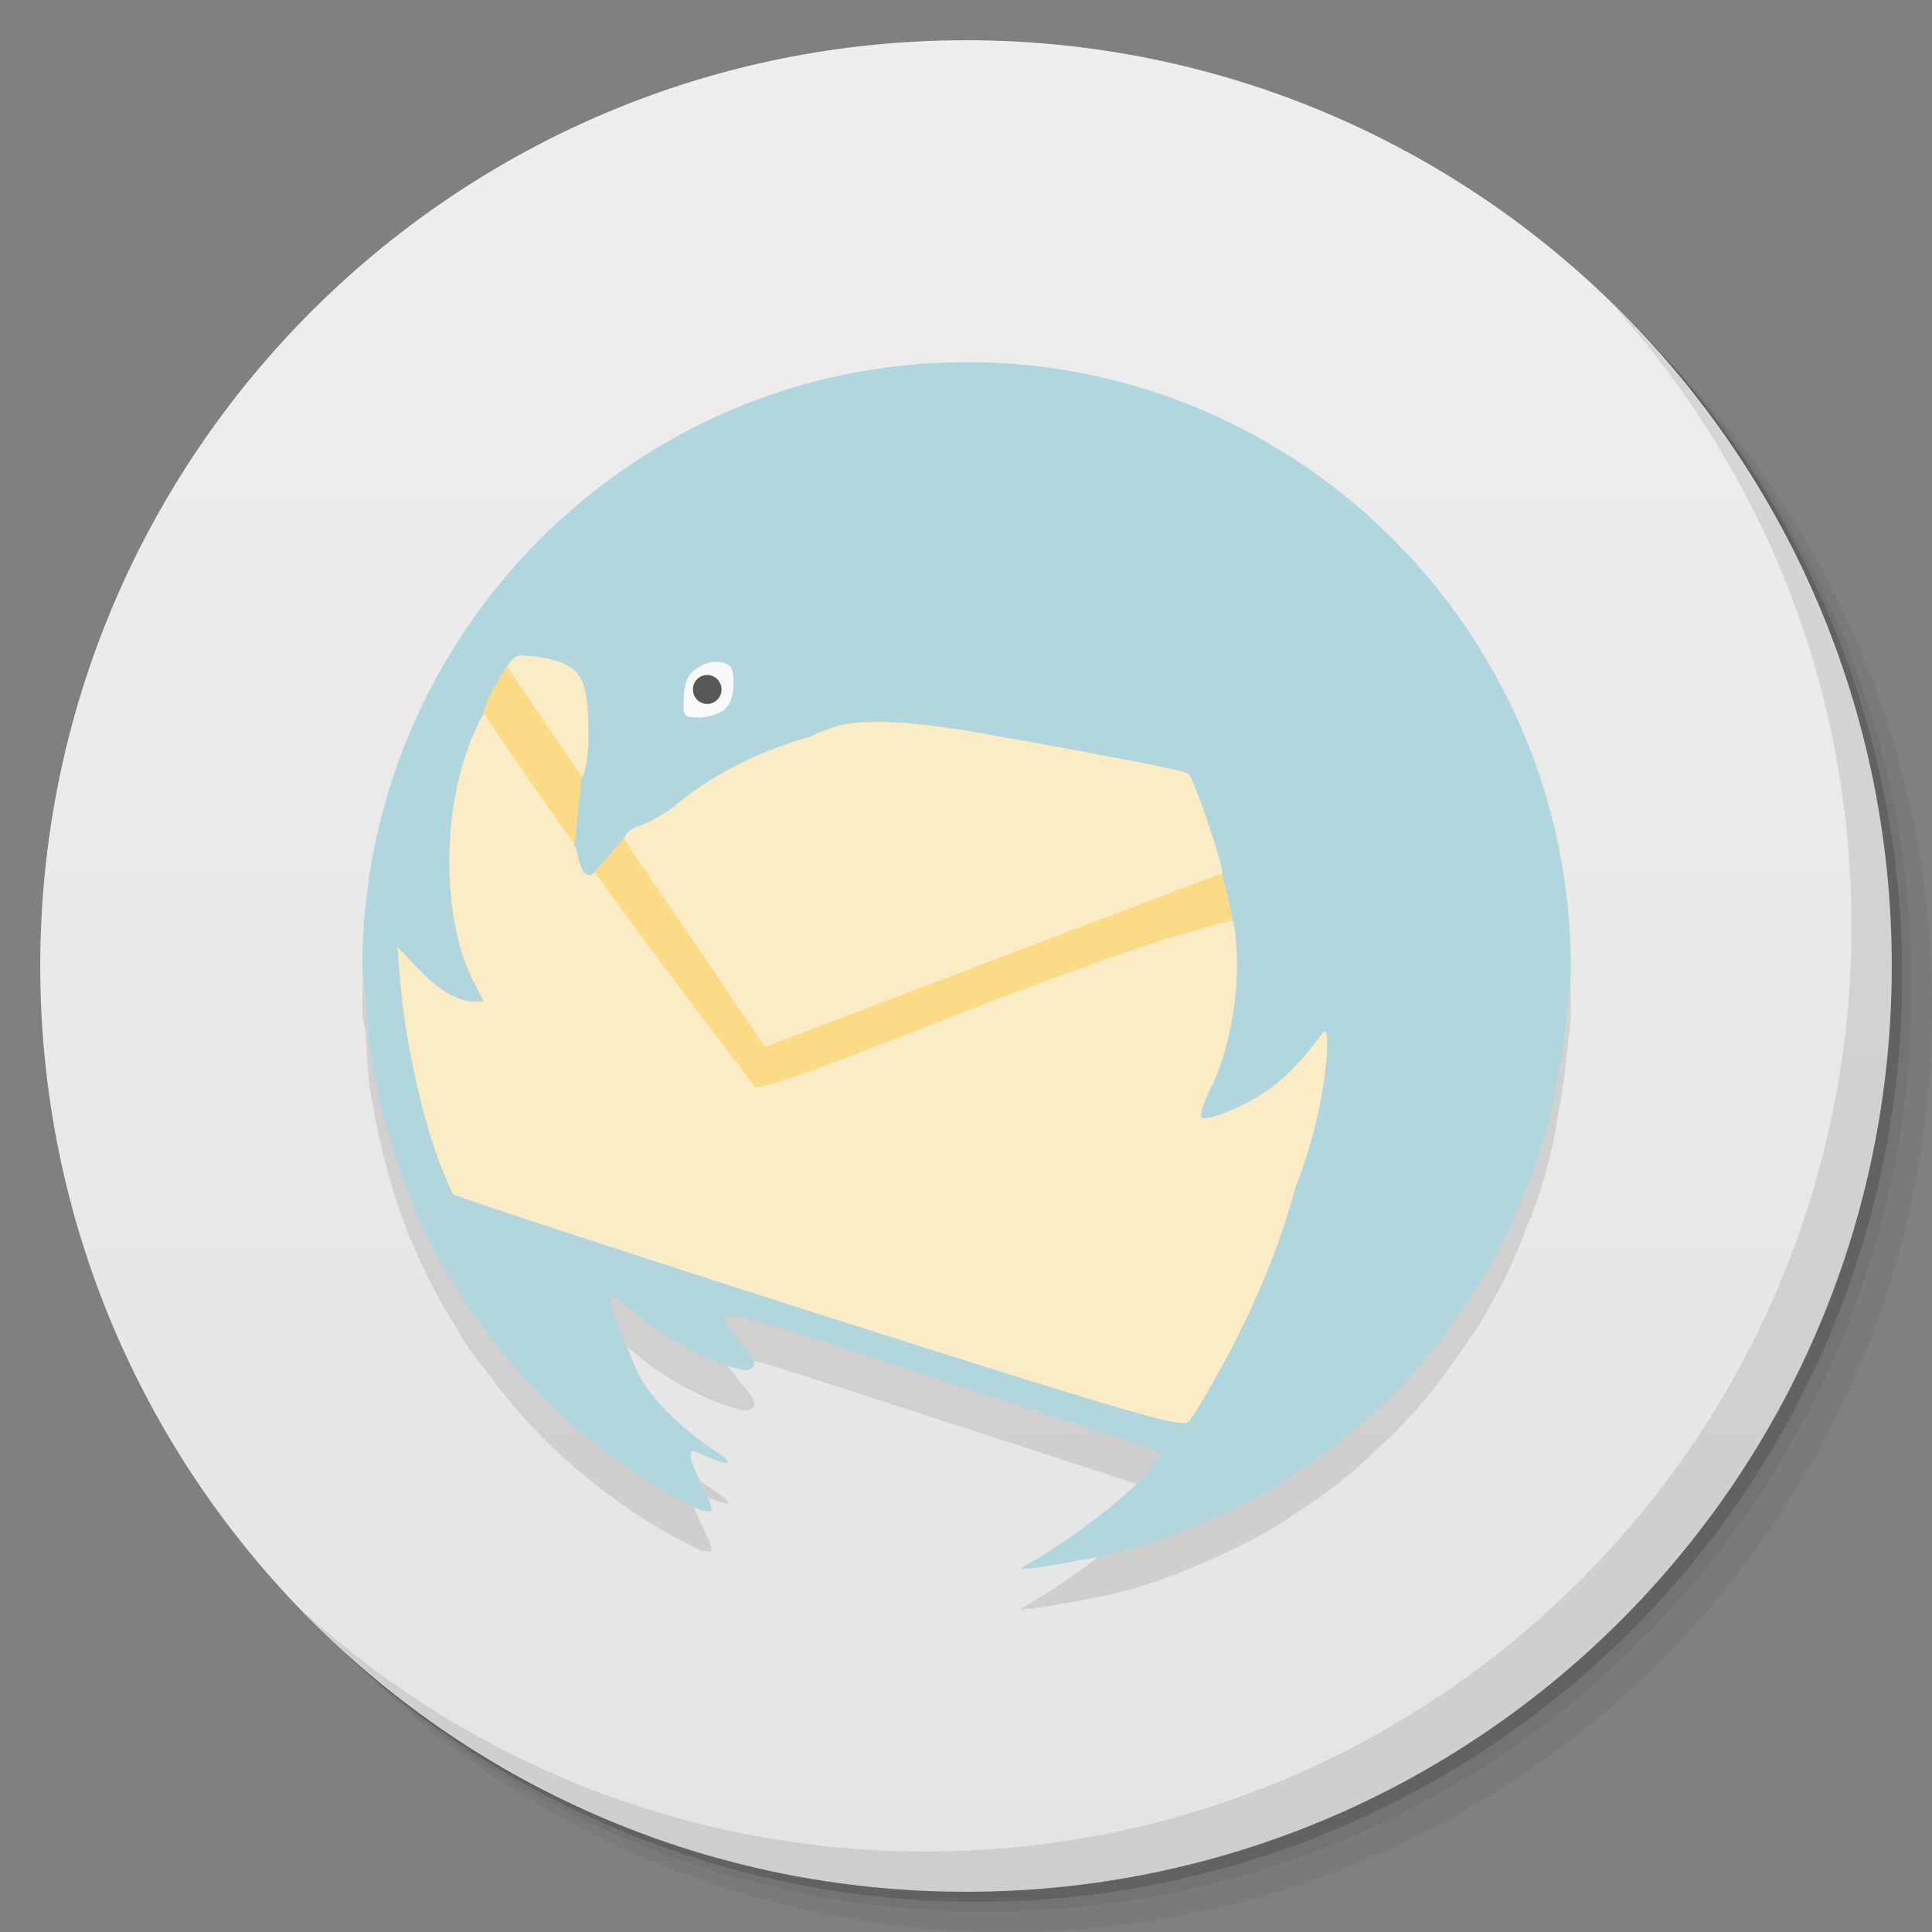 <svg viewBox="0 0 48 48"><rect x="0" y="0" width="48" height="48" fill="#808080" stroke="none"/><defs><linearGradient id="linearGradient3764" x1="1" x2="47" gradientUnits="userSpaceOnUse" gradientTransform="matrix(0,-1,1,0,-1.5e-6,48)"><stop stop-color="#e4e4e4" stop-opacity="1"/><stop offset="1" stop-color="#eee" stop-opacity="1"/></linearGradient><clipPath id="clipPath-745581730"><g transform="translate(0,-1004.362)"><path d="m -24 13 c 0 1.105 -0.672 2 -1.5 2 -0.828 0 -1.5 -0.895 -1.5 -2 0 -1.105 0.672 -2 1.5 -2 0.828 0 1.5 0.895 1.5 2 z" transform="matrix(15.333,0,0,11.5,415,878.862)" fill="#1890d0"/></g></clipPath><clipPath id="clipPath-751970925"><g transform="translate(0,-1004.362)"><path d="m -24 13 c 0 1.105 -0.672 2 -1.5 2 -0.828 0 -1.5 -0.895 -1.5 -2 0 -1.105 0.672 -2 1.5 -2 0.828 0 1.5 0.895 1.5 2 z" transform="matrix(15.333,0,0,11.5,415,878.862)" fill="#1890d0"/></g></clipPath></defs><g><g transform="translate(0,-1004.362)"><path d="m 25 1006.36 c -12.703 0 -23 10.298 -23 23 0 6.367 2.601 12.12 6.781 16.281 4.085 3.712 9.514 5.969 15.469 5.969 12.703 0 23 -10.297 23 -23 0 -5.954 -2.256 -11.384 -5.969 -15.469 -4.165 -4.181 -9.914 -6.781 -16.281 -6.781 z m 16.281 6.781 c 3.854 4.113 6.219 9.637 6.219 15.719 0 12.703 -10.297 23 -23 23 -6.081 0 -11.606 -2.364 -15.719 -6.219 4.16 4.144 9.883 6.719 16.219 6.719 12.703 0 23 -10.297 23 -23 0 -6.335 -2.575 -12.06 -6.719 -16.219 z" opacity="0.05"/><path d="m 41.28 1013.14 c 3.712 4.085 5.969 9.514 5.969 15.469 0 12.703 -10.297 23 -23 23 -5.954 0 -11.384 -2.256 -15.469 -5.969 4.113 3.854 9.637 6.219 15.719 6.219 12.703 0 23 -10.297 23 -23 0 -6.081 -2.364 -11.606 -6.219 -15.719 z" opacity="0.1"/><path transform="matrix(15.333,0,0,11.5,415.25,879.112)" d="m -24 13 a 1.5 2 0 1 1 -3 0 1.5 2 0 1 1 3 0 z" opacity="0.2"/></g></g><g><path d="m 24 1 c 12.703 0 23 10.297 23 23 c 0 12.703 -10.297 23 -23 23 -12.703 0 -23 -10.297 -23 -23 0 -12.703 10.297 -23 23 -23 z" fill="url(#linearGradient3764)" fill-opacity="1"/></g><g/><g><g clip-path="url(#clipPath-745581730)"><g transform="translate(0,1)"><g opacity="0.1"><!-- color: #eeeeee --><g><path d="m 13.359 13.973 l -3.578 5.477 c -0.324 1.012 -0.543 2.066 -0.648 3.16 l 0.734 6.277 c 0.094 0.273 0.203 0.539 0.313 0.801 l 19.617 6.082 l 4.086 -3.762 l 0.383 -13.188 l -20.906 -4.852 m 0 0.004" fill="#000" stroke="none" fill-rule="nonzero" fill-opacity="1"/><path d="m 18.82 17.32 c -0.035 0.656 -0.508 1.168 -1.086 1.168 c -0.574 0 -1.047 -0.512 -1.082 -1.168 c -0.023 -0.461 0.18 -0.895 0.523 -1.133 c 0.344 -0.238 0.777 -0.238 1.121 0 c 0.344 0.238 0.543 0.672 0.523 1.133 m 0 0" fill="#000" stroke="none" fill-rule="nonzero" fill-opacity="1"/><path d="m 17.926 17.13 c 0 0.199 -0.16 0.359 -0.355 0.359 c -0.199 0 -0.355 -0.16 -0.355 -0.359 c 0 -0.199 0.156 -0.359 0.355 -0.359 c 0.195 0 0.355 0.16 0.355 0.359 m 0 0" fill="#000" stroke="none" fill-rule="nonzero" fill-opacity="1"/><path d="m 24 9 c -8.27 0 -15 6.754 -15 15.06 c 0 0.254 0.082 0.512 0.094 0.758 c 0 0.008 0 0.023 0 0.023 c 0.008 0.238 0.02 0.473 0.043 0.711 c 0.008 0.082 0.016 0.164 0.023 0.246 c 0.016 0.16 0.043 0.328 0.066 0.488 c 0.004 0.02 0.02 0.047 0.02 0.066 c 0.039 0.246 0.086 0.492 0.137 0.738 c 0.094 0.445 0.207 0.883 0.332 1.313 c 0.113 0.375 0.238 0.754 0.379 1.117 c 0.031 0.082 0.059 0.168 0.09 0.246 c 0.02 0.043 0.047 0.086 0.066 0.133 c 0.172 0.406 0.352 0.797 0.559 1.184 c 0.168 0.324 0.359 0.629 0.555 0.934 c 0.059 0.094 0.098 0.199 0.156 0.293 c 0.199 0.301 0.426 0.582 0.645 0.867 c 0.066 0.09 0.133 0.18 0.199 0.27 c 0.262 0.328 0.531 0.656 0.82 0.961 c 0.016 0.02 0.031 0.027 0.047 0.047 c 0.203 0.211 0.375 0.391 0.555 0.563 c 0.078 0.074 0.172 0.148 0.246 0.223 c 0.152 0.141 0.309 0.27 0.469 0.402 c 0.969 0.805 1.922 1.414 2.945 1.895 c 0.012 0.016 0.039 -0.016 0.051 -0.008 c 0.094 0.027 0.172 0.035 0.18 -0.02 c 0.051 -0.199 -0.898 -1.684 -0.355 -1.43 c 0.797 0.375 1.035 0.355 0.422 -0.047 c -0.859 -0.566 -1.645 -1.367 -1.902 -1.941 c -0.375 -0.828 -0.73 -1.832 -0.676 -1.895 c 0.031 -0.031 0.348 0.188 0.691 0.488 c 0.719 0.625 1.941 1.246 2.664 1.359 c 0.293 -0.035 0.242 -0.199 0.137 -0.379 c -1.059 -1.359 -1.609 -1.43 4.602 0.582 c 3.055 0.988 5.57 1.813 5.598 1.828 c 0.027 0.02 -0.113 0.23 -0.309 0.469 c -0.484 0.59 -1.957 1.727 -3.051 2.34 c -0.059 0.035 -0.098 0.078 -0.148 0.109 c 0.023 0 0.059 -0.016 0.086 -0.02 c 0.035 -0.004 0.074 0.004 0.105 0 c 0.297 -0.027 0.582 -0.09 0.871 -0.133 c 0.207 -0.035 0.414 -0.074 0.621 -0.113 c 0.242 -0.047 0.48 -0.094 0.715 -0.152 c 0.117 -0.035 0.234 -0.059 0.355 -0.09 c 0.117 -0.031 0.238 -0.074 0.352 -0.109 c 0.234 -0.074 0.48 -0.164 0.711 -0.246 c 0.227 -0.082 0.434 -0.176 0.648 -0.27 c 0.008 -0.004 0.016 0.004 0.023 0 c 0.012 -0.004 0.012 -0.016 0.02 -0.02 c 0.375 -0.16 0.754 -0.324 1.109 -0.516 c 0.059 -0.031 0.121 -0.055 0.18 -0.086 c 0.25 -0.141 0.492 -0.273 0.727 -0.426 c 0.078 -0.051 0.148 -0.105 0.227 -0.156 c 0.191 -0.129 0.391 -0.246 0.578 -0.379 c 0.203 -0.145 0.41 -0.297 0.602 -0.449 c 0.078 -0.066 0.16 -0.133 0.242 -0.199 c 0.176 -0.145 0.344 -0.297 0.512 -0.449 c 0.051 -0.047 0.102 -0.105 0.156 -0.152 c 0.207 -0.195 0.426 -0.395 0.621 -0.605 c 0.176 -0.18 0.348 -0.363 0.512 -0.555 c 0.074 -0.09 0.148 -0.176 0.223 -0.27 c 0.113 -0.137 0.227 -0.285 0.332 -0.426 c 0.082 -0.105 0.148 -0.227 0.227 -0.332 c 0.145 -0.199 0.285 -0.398 0.422 -0.602 c 0.039 -0.066 0.09 -0.117 0.133 -0.18 c 0.172 -0.277 0.332 -0.555 0.488 -0.844 c 0.023 -0.039 0.047 -0.078 0.066 -0.113 c 0.207 -0.387 0.383 -0.797 0.559 -1.203 c 0.082 -0.195 0.148 -0.383 0.223 -0.582 c 0.012 -0.031 0.031 -0.055 0.047 -0.086 c 0.109 -0.305 0.219 -0.629 0.313 -0.941 c 0.043 -0.16 0.09 -0.32 0.133 -0.484 c 0.059 -0.242 0.105 -0.469 0.156 -0.711 c 0.039 -0.191 0.055 -0.375 0.09 -0.563 c 0.008 -0.059 0.035 -0.117 0.043 -0.176 c 0.043 -0.277 0.086 -0.566 0.113 -0.848 c 0.043 -0.48 0.137 -0.961 0.137 -1.449 c 0 -8.301 -6.73 -15.06 -15 -15.06 m -11.125 7.293 c 0.039 -0.008 0.082 -0.004 0.133 0 c 0.074 0.004 0.16 0.008 0.27 0.02 c 1.145 0.176 1.313 0.461 1.313 1.984 c 0 0.461 -0.063 0.883 -0.152 1 c -0.152 0.199 -0.164 0.203 -0.355 0 c -0.109 -0.121 -0.52 -0.719 -0.93 -1.34 c -0.727 -1.09 -0.746 -1.148 -0.559 -1.43 c 0.098 -0.141 0.168 -0.223 0.289 -0.242 m 4.82 0.16 c 0.074 -0.004 0.145 0.004 0.223 0.02 c 0.223 0.059 0.27 0.156 0.27 0.516 c 0 0.277 -0.078 0.52 -0.227 0.648 c -0.125 0.109 -0.398 0.199 -0.625 0.199 c -0.398 0 -0.414 -0.012 -0.379 -0.578 c 0.031 -0.473 0.23 -0.617 0.488 -0.738 c 0.09 -0.039 0.172 -0.063 0.246 -0.066 m -5.645 1.203 c 0.145 0 1.77 2.25 1.996 2.766 c 0.094 0.203 0.191 0.488 0.227 0.648 c 0.133 0.652 0.266 0.813 0.512 0.578 c 0.082 -0.078 0.746 0.789 1.977 2.547 c 1.023 1.449 1.719 2.469 2.023 2.699 c 0.227 0.168 2.656 -0.891 5.73 -2.051 c 3.074 -1.164 5.719 -2.098 5.863 -2.074 c 0.246 0.035 0.277 0.109 0.316 1 c 0.043 1.148 -0.234 2.484 -0.668 3.32 c -0.168 0.336 -0.262 0.637 -0.199 0.691 c 0.063 0.059 0.492 -0.066 0.957 -0.289 c 0.758 -0.363 1.324 -0.859 1.934 -1.672 c 0.211 -0.281 0.219 -0.27 0.223 0.27 c -0.078 1.207 -0.371 2.332 -0.801 3.457 c -0.344 1.305 -0.93 2.75 -1.711 4.219 c -0.414 0.766 -0.824 1.461 -0.934 1.563 c -0.18 0.152 -1.18 -0.121 -9.199 -2.676 c -4.941 -1.578 -9.02 -2.922 -9.06 -2.969 c -0.043 -0.043 -0.223 -0.457 -0.402 -0.934 c -0.395 -1.086 -0.797 -2.895 -0.91 -4.215 l -0.086 -1 l 0.488 0.512 c 0.516 0.551 1.016 0.848 1.422 0.848 l 0.242 0 l -0.242 -0.469 c -0.746 -1.406 -0.828 -3.922 -0.18 -5.754 c 0.199 -0.559 0.426 -1 0.488 -1 m 9.797 0.273 c 0.543 0 1.57 0.117 2.289 0.246 c 3.664 0.652 5.27 0.965 5.352 1.047 c 0.145 0.145 0.848 2.211 0.844 2.48 c 0 0.203 -0.805 0.535 -5.488 2.293 c -3.02 1.137 -5.781 2.285 -5.859 2.207 c -0.426 -0.414 -3.723 -5.113 -3.535 -5.328 c 0.109 -0.344 0.344 -0.305 0.688 -0.488 c 0.289 -0.164 0.5 -0.273 0.645 -0.426 c 1.031 -0.816 2.129 -1.332 3.332 -1.672 c 0.633 -0.293 0.898 -0.359 1.734 -0.359 m 0.004 0" fill="#000" stroke="none" fill-rule="nonzero" fill-opacity="1"/><path d="m 12.586 16.547 c -0.242 0.406 -0.473 0.785 -0.574 1.156 c 2.121 3.207 4.449 6.281 6.754 9.309 c 0.969 -0.031 7.91 -3.188 11.852 -4.148 c -0.047 -0.32 -0.156 -0.785 -0.262 -1.168 l -11.352 4.313 m -6.418 -9.461" fill="#000" stroke="none" fill-rule="nonzero" fill-opacity="1"/><path d="m 14.453 19.297 l -0.18 1.711 l 0.48 0.684 l 0.742 -0.863 m -1.043 -1.531" fill="#000" stroke="none" fill-rule="nonzero" fill-opacity="1"/></g></g></g></g></g><g><g clip-path="url(#clipPath-751970925)"><!-- color: #eeeeee --><g><path d="m 13.359 13.973 l -3.578 5.477 c -0.324 1.012 -0.543 2.066 -0.648 3.16 l 0.734 6.277 c 0.094 0.273 0.203 0.539 0.313 0.801 l 19.617 6.082 l 4.086 -3.762 l 0.383 -13.188 l -20.906 -4.852 m 0 0.004" fill="#fbecc6" stroke="none" fill-rule="nonzero" fill-opacity="1"/><path d="m 18.82 17.32 c -0.035 0.656 -0.508 1.168 -1.086 1.168 c -0.574 0 -1.047 -0.512 -1.082 -1.168 c -0.023 -0.461 0.18 -0.895 0.523 -1.133 c 0.344 -0.238 0.777 -0.238 1.121 0 c 0.344 0.238 0.543 0.672 0.523 1.133 m 0 0" fill="#f9f9f9" stroke="none" fill-rule="nonzero" fill-opacity="1"/><path d="m 17.926 17.13 c 0 0.199 -0.16 0.359 -0.355 0.359 c -0.199 0 -0.355 -0.16 -0.355 -0.359 c 0 -0.199 0.156 -0.359 0.355 -0.359 c 0.195 0 0.355 0.16 0.355 0.359 m 0 0" fill="#585858" stroke="none" fill-rule="nonzero" fill-opacity="1"/><path d="m 24 9 c -8.27 0 -15 6.754 -15 15.06 c 0 0.254 0.082 0.512 0.094 0.758 c 0 0.008 0 0.023 0 0.023 c 0.008 0.238 0.02 0.473 0.043 0.711 c 0.008 0.082 0.016 0.164 0.023 0.246 c 0.016 0.16 0.043 0.328 0.066 0.488 c 0.004 0.02 0.02 0.047 0.02 0.066 c 0.039 0.246 0.086 0.492 0.137 0.738 c 0.094 0.445 0.207 0.883 0.332 1.313 c 0.113 0.375 0.238 0.754 0.379 1.117 c 0.031 0.082 0.059 0.168 0.09 0.246 c 0.02 0.043 0.047 0.086 0.066 0.133 c 0.172 0.406 0.352 0.797 0.559 1.184 c 0.168 0.324 0.359 0.629 0.555 0.934 c 0.059 0.094 0.098 0.199 0.156 0.293 c 0.199 0.301 0.426 0.582 0.645 0.867 c 0.066 0.09 0.133 0.18 0.199 0.27 c 0.262 0.328 0.531 0.656 0.82 0.961 c 0.016 0.02 0.031 0.027 0.047 0.047 c 0.203 0.211 0.375 0.391 0.555 0.563 c 0.078 0.074 0.172 0.148 0.246 0.223 c 0.152 0.141 0.309 0.27 0.469 0.402 c 0.969 0.805 1.922 1.414 2.945 1.895 c 0.012 0.016 0.039 -0.016 0.051 -0.008 c 0.094 0.027 0.172 0.035 0.18 -0.02 c 0.051 -0.199 -0.898 -1.684 -0.355 -1.43 c 0.797 0.375 1.035 0.355 0.422 -0.047 c -0.859 -0.566 -1.645 -1.367 -1.902 -1.941 c -0.375 -0.828 -0.73 -1.832 -0.676 -1.895 c 0.031 -0.031 0.348 0.188 0.691 0.488 c 0.719 0.625 1.941 1.246 2.664 1.359 c 0.293 -0.035 0.242 -0.199 0.137 -0.379 c -1.059 -1.359 -1.609 -1.43 4.602 0.582 c 3.055 0.988 5.57 1.813 5.598 1.828 c 0.027 0.02 -0.113 0.23 -0.309 0.469 c -0.484 0.59 -1.957 1.727 -3.051 2.34 c -0.059 0.035 -0.098 0.078 -0.148 0.109 c 0.023 0 0.059 -0.016 0.086 -0.02 c 0.035 -0.004 0.074 0.004 0.105 0 c 0.297 -0.027 0.582 -0.09 0.871 -0.133 c 0.207 -0.035 0.414 -0.074 0.621 -0.113 c 0.242 -0.047 0.48 -0.094 0.715 -0.152 c 0.117 -0.035 0.234 -0.059 0.355 -0.09 c 0.117 -0.031 0.238 -0.074 0.352 -0.109 c 0.234 -0.074 0.48 -0.164 0.711 -0.246 c 0.227 -0.082 0.434 -0.176 0.648 -0.27 c 0.008 -0.004 0.016 0.004 0.023 0 c 0.012 -0.004 0.012 -0.016 0.02 -0.02 c 0.375 -0.16 0.754 -0.324 1.109 -0.516 c 0.059 -0.031 0.121 -0.055 0.18 -0.086 c 0.25 -0.141 0.492 -0.273 0.727 -0.426 c 0.078 -0.051 0.148 -0.105 0.227 -0.156 c 0.191 -0.129 0.391 -0.246 0.578 -0.379 c 0.203 -0.145 0.41 -0.297 0.602 -0.449 c 0.078 -0.066 0.16 -0.133 0.242 -0.199 c 0.176 -0.145 0.344 -0.297 0.512 -0.449 c 0.051 -0.047 0.102 -0.105 0.156 -0.152 c 0.207 -0.195 0.426 -0.395 0.621 -0.605 c 0.176 -0.18 0.348 -0.363 0.512 -0.555 c 0.074 -0.09 0.148 -0.176 0.223 -0.27 c 0.113 -0.137 0.227 -0.285 0.332 -0.426 c 0.082 -0.105 0.148 -0.227 0.227 -0.332 c 0.145 -0.199 0.285 -0.398 0.422 -0.602 c 0.039 -0.066 0.09 -0.117 0.133 -0.18 c 0.172 -0.277 0.332 -0.555 0.488 -0.844 c 0.023 -0.039 0.047 -0.078 0.066 -0.113 c 0.207 -0.387 0.383 -0.797 0.559 -1.203 c 0.082 -0.195 0.148 -0.383 0.223 -0.582 c 0.012 -0.031 0.031 -0.055 0.047 -0.086 c 0.109 -0.305 0.219 -0.629 0.313 -0.941 c 0.043 -0.16 0.09 -0.32 0.133 -0.484 c 0.059 -0.242 0.105 -0.469 0.156 -0.711 c 0.039 -0.191 0.055 -0.375 0.09 -0.563 c 0.008 -0.059 0.035 -0.117 0.043 -0.176 c 0.043 -0.277 0.086 -0.566 0.113 -0.848 c 0.043 -0.48 0.137 -0.961 0.137 -1.449 c 0 -8.301 -6.73 -15.06 -15 -15.06 m -11.125 7.293 c 0.039 -0.008 0.082 -0.004 0.133 0 c 0.074 0.004 0.16 0.008 0.27 0.02 c 1.145 0.176 1.313 0.461 1.313 1.984 c 0 0.461 -0.063 0.883 -0.152 1 c -0.152 0.199 -0.164 0.203 -0.355 0 c -0.109 -0.121 -0.52 -0.719 -0.93 -1.34 c -0.727 -1.09 -0.746 -1.148 -0.559 -1.43 c 0.098 -0.141 0.168 -0.223 0.289 -0.242 m 4.82 0.16 c 0.074 -0.004 0.145 0.004 0.223 0.02 c 0.223 0.059 0.27 0.156 0.27 0.516 c 0 0.277 -0.078 0.52 -0.227 0.648 c -0.125 0.109 -0.398 0.199 -0.625 0.199 c -0.398 0 -0.414 -0.012 -0.379 -0.578 c 0.031 -0.473 0.23 -0.617 0.488 -0.738 c 0.09 -0.039 0.172 -0.063 0.246 -0.066 m -5.645 1.203 c 0.145 0 1.77 2.25 1.996 2.766 c 0.094 0.203 0.191 0.488 0.227 0.648 c 0.133 0.652 0.266 0.813 0.512 0.578 c 0.082 -0.078 0.746 0.789 1.977 2.547 c 1.023 1.449 1.719 2.469 2.023 2.699 c 0.227 0.168 2.656 -0.891 5.73 -2.051 c 3.074 -1.164 5.719 -2.098 5.863 -2.074 c 0.246 0.035 0.277 0.109 0.316 1 c 0.043 1.148 -0.234 2.484 -0.668 3.32 c -0.168 0.336 -0.262 0.637 -0.199 0.691 c 0.063 0.059 0.492 -0.066 0.957 -0.289 c 0.758 -0.363 1.324 -0.859 1.934 -1.672 c 0.211 -0.281 0.219 -0.27 0.223 0.27 c -0.078 1.207 -0.371 2.332 -0.801 3.457 c -0.344 1.305 -0.93 2.75 -1.711 4.219 c -0.414 0.766 -0.824 1.461 -0.934 1.563 c -0.18 0.152 -1.18 -0.121 -9.199 -2.676 c -4.941 -1.578 -9.02 -2.922 -9.06 -2.969 c -0.043 -0.043 -0.223 -0.457 -0.402 -0.934 c -0.395 -1.086 -0.797 -2.895 -0.91 -4.215 l -0.086 -1 l 0.488 0.512 c 0.516 0.551 1.016 0.848 1.422 0.848 l 0.242 0 l -0.242 -0.469 c -0.746 -1.406 -0.828 -3.922 -0.18 -5.754 c 0.199 -0.559 0.426 -1 0.488 -1 m 9.797 0.273 c 0.543 0 1.57 0.117 2.289 0.246 c 3.664 0.652 5.27 0.965 5.352 1.047 c 0.145 0.145 0.848 2.211 0.844 2.48 c 0 0.203 -0.805 0.535 -5.488 2.293 c -3.02 1.137 -5.781 2.285 -5.859 2.207 c -0.426 -0.414 -3.723 -5.113 -3.535 -5.328 c 0.109 -0.344 0.344 -0.305 0.688 -0.488 c 0.289 -0.164 0.5 -0.273 0.645 -0.426 c 1.031 -0.816 2.129 -1.332 3.332 -1.672 c 0.633 -0.293 0.898 -0.359 1.734 -0.359 m 0.004 0" fill="#b2d6de" stroke="none" fill-rule="nonzero" fill-opacity="1"/><path d="m 12.586 16.547 c -0.242 0.406 -0.473 0.785 -0.574 1.156 c 2.121 3.207 4.449 6.281 6.754 9.309 c 0.969 -0.031 7.91 -3.188 11.852 -4.148 c -0.047 -0.32 -0.156 -0.785 -0.262 -1.168 l -11.352 4.313 m -6.418 -9.461" fill="#fbdb86" stroke="none" fill-rule="nonzero" fill-opacity="1"/><path d="m 14.453 19.297 l -0.18 1.711 l 0.48 0.684 l 0.742 -0.863 m -1.043 -1.531" fill="#b2d6de" stroke="none" fill-rule="nonzero" fill-opacity="1"/></g></g></g><g><path d="m 40.03 7.531 c 3.712 4.084 5.969 9.514 5.969 15.469 0 12.703 -10.297 23 -23 23 c -5.954 0 -11.384 -2.256 -15.469 -5.969 4.178 4.291 10.01 6.969 16.469 6.969 c 12.703 0 23 -10.298 23 -23 0 -6.462 -2.677 -12.291 -6.969 -16.469 z" opacity="0.1"/></g></svg>